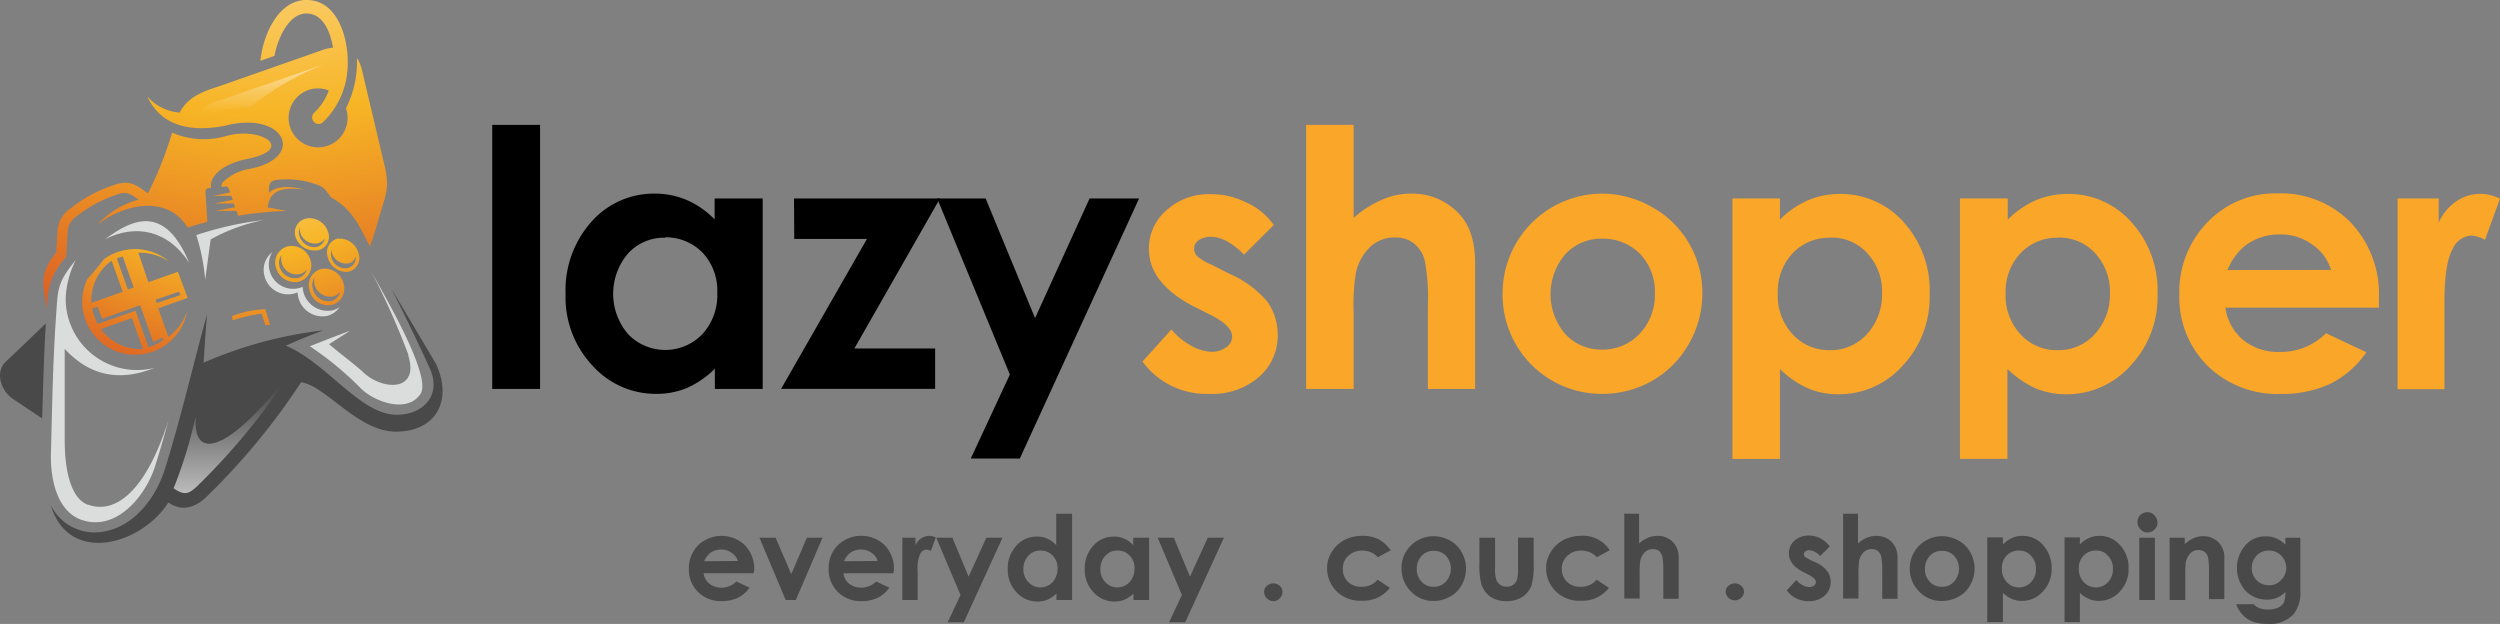 <svg id="Layer_1" data-name="Layer 1" xmlns="http://www.w3.org/2000/svg" xmlns:xlink="http://www.w3.org/1999/xlink" viewBox="0 0 309.5 77.24"><rect x="0" y="0" width="309.5" height="77.24" fill="#808080" stroke="none"/><defs><style>.cls-1{fill:#f9a629;}.cls-2,.cls-5{fill:#494949;}.cls-3,.cls-4,.cls-5,.cls-6,.cls-7,.cls-8{fill-rule:evenodd;}.cls-3{fill:url(#radial-gradient);}.cls-4{fill:#dbdcdc;}.cls-6{fill:url(#linear-gradient);}.cls-7{fill:url(#radial-gradient-2);}.cls-8{fill:url(#linear-gradient-2);}</style><radialGradient id="radial-gradient" cx="296.49" cy="162.05" r="58.47" gradientTransform="matrix(1, 0, 0, -1, 0, 212.28)" gradientUnits="userSpaceOnUse"><stop offset="0" stop-color="#fff"/><stop offset="0.5" stop-color="#f7b525"/><stop offset="1" stop-color="#c71b23"/></radialGradient><linearGradient id="linear-gradient" x1="295.68" y1="95.72" x2="295.68" y2="116.68" gradientTransform="matrix(1, 0, 0, -1, 0, 212.28)" gradientUnits="userSpaceOnUse"><stop offset="0" stop-color="#fff"/><stop offset="1" stop-color="#fff" stop-opacity="0"/></linearGradient><radialGradient id="radial-gradient-2" cx="300.17" cy="201.11" r="101.29" xlink:href="#radial-gradient"/><linearGradient id="linear-gradient-2" x1="299.21" y1="162.59" x2="299.21" y2="150.49" xlink:href="#linear-gradient"/></defs><path d="M327.92,63.18h5.92V95.87h-5.92Z" transform="translate(-266.98 -47.72)"/><path d="M355.48,72.29h5.92V95.87h-5.92v-2.5A11.71,11.71,0,0,1,352,95.76a9.74,9.74,0,0,1-3.8.72,10.51,10.51,0,0,1-7.9-3.53A12.32,12.32,0,0,1,337,84.14a12.69,12.69,0,0,1,3.23-9A10.28,10.28,0,0,1,348,71.69a10.15,10.15,0,0,1,4,.79,10.93,10.93,0,0,1,3.45,2.4V72.29Zm-6.19,4.86a6,6,0,0,0-4.55,1.94,7.68,7.68,0,0,0,0,10,6.38,6.38,0,0,0,9.19,0A7.11,7.11,0,0,0,355.78,84a6.87,6.87,0,0,0-1.82-5,6.36,6.36,0,0,0-4.67-1.9Z" transform="translate(-266.98 -47.72)"/><path d="M365.28,72.29h18.07l-10.6,18.57h10v5H363.68l10.63-18.56h-9Z" transform="translate(-266.98 -47.72)"/><path d="M383,72.29h6l6.12,14.81,6.75-14.81H408l-14.77,32.2h-6.07L392,94.09l-9-21.8Z" transform="translate(-266.98 -47.72)"/><path class="cls-1" d="M424.65,75.6,421,79.24c-1.48-1.48-2.85-2.2-4.06-2.2a2.59,2.59,0,0,0-1.56.42,1.25,1.25,0,0,0-.57,1.06,1.31,1.31,0,0,0,.34.87A6.39,6.39,0,0,0,417,80.5l2.16,1.1a13,13,0,0,1,4.71,3.45,7,7,0,0,1,1.29,4.1,6.74,6.74,0,0,1-2.32,5.24,8.8,8.8,0,0,1-6.18,2.09,9.78,9.78,0,0,1-8.24-4L412,88.51a8.7,8.7,0,0,0,2.43,2,5.57,5.57,0,0,0,2.47.76,3,3,0,0,0,1.9-.57,1.59,1.59,0,0,0,.72-1.29c0-.91-.87-1.79-2.58-2.66l-2-1c-3.79-1.93-5.73-4.32-5.73-7.21a6.25,6.25,0,0,1,2.17-4.78,7.76,7.76,0,0,1,5.5-2,9.49,9.49,0,0,1,4.33,1,8.15,8.15,0,0,1,3.45,2.81Z" transform="translate(-266.98 -47.72)"/><path class="cls-1" d="M428.68,63.18h5.88V74.69a13.06,13.06,0,0,1,3.5-2.24,9,9,0,0,1,3.56-.76,7.92,7.92,0,0,1,5.93,2.43c1.36,1.4,2.05,3.45,2.05,6.19V95.87h-5.85V85.54a24.88,24.88,0,0,0-.38-5.54A3.92,3.92,0,0,0,442,77.84a3.6,3.6,0,0,0-2.31-.72,4.31,4.31,0,0,0-3.08,1.17,6.23,6.23,0,0,0-1.78,3.27,25.06,25.06,0,0,0-.27,4.86v9.45h-5.88V63.18Z" transform="translate(-266.98 -47.72)"/><path class="cls-1" d="M465.24,71.69a12.46,12.46,0,0,1,6.26,1.67,11.9,11.9,0,0,1,4.6,4.52,12,12,0,0,1,1.63,6.18,12.38,12.38,0,0,1-1.67,6.23,12.07,12.07,0,0,1-4.52,4.56,12.38,12.38,0,0,1-6.3,1.63A12.26,12.26,0,0,1,453,84.1a12.36,12.36,0,0,1,12.23-12.41Zm.11,5.58a6.06,6.06,0,0,0-4.59,1.93,7.61,7.61,0,0,0,0,9.88A6.11,6.11,0,0,0,465.35,91,6.19,6.19,0,0,0,470,89a7,7,0,0,0,1.86-5A6.8,6.8,0,0,0,470,79.13a6.45,6.45,0,0,0-4.67-1.86Z" transform="translate(-266.98 -47.72)"/><path class="cls-1" d="M487.34,72.29v2.62a11.35,11.35,0,0,1,3.45-2.39,10.11,10.11,0,0,1,4-.79,10.38,10.38,0,0,1,7.86,3.49,12.6,12.6,0,0,1,3.22,9A12.32,12.32,0,0,1,502.52,93a10.55,10.55,0,0,1-7.89,3.53,9.74,9.74,0,0,1-3.8-.72,12,12,0,0,1-3.49-2.4v11.13h-5.89V72.29Zm6.22,4.86a6.23,6.23,0,0,0-4.63,1.9,6.93,6.93,0,0,0-1.86,5,7,7,0,0,0,1.86,5.08,6.11,6.11,0,0,0,4.63,1.94,6,6,0,0,0,4.56-2,7.2,7.2,0,0,0,1.86-5,7,7,0,0,0-1.82-5,6,6,0,0,0-4.6-1.94Z" transform="translate(-266.98 -47.72)"/><path class="cls-1" d="M515.54,72.29v2.62A11.39,11.39,0,0,1,519,72.52a10.11,10.11,0,0,1,4-.79,10.35,10.35,0,0,1,7.85,3.49,12.56,12.56,0,0,1,3.23,9A12.32,12.32,0,0,1,530.73,93a10.56,10.56,0,0,1-7.9,3.53A9.69,9.69,0,0,1,519,95.8a12.18,12.18,0,0,1-3.5-2.4v11.13h-5.88V72.29Zm6.23,4.86a6.21,6.21,0,0,0-4.63,1.9,6.89,6.89,0,0,0-1.86,5,7,7,0,0,0,1.86,5.08,6.1,6.1,0,0,0,4.63,1.94,6,6,0,0,0,4.56-2,7.2,7.2,0,0,0,1.86-5,7,7,0,0,0-1.83-5,6,6,0,0,0-4.59-1.94Z" transform="translate(-266.98 -47.72)"/><path class="cls-1" d="M561.48,85.81h-19a6.4,6.4,0,0,0,2.2,4,6.9,6.9,0,0,0,4.56,1.48,7.87,7.87,0,0,0,5.7-2.32l5,2.36a11.89,11.89,0,0,1-4.48,3.91,14.27,14.27,0,0,1-6.19,1.25,12.32,12.32,0,0,1-9-3.49,11.93,11.93,0,0,1-3.49-8.77,12.36,12.36,0,0,1,3.49-9,11.63,11.63,0,0,1,8.74-3.57A12.08,12.08,0,0,1,558,75.26a12.9,12.9,0,0,1,3.49,9.41v1.14Zm-5.92-4.67A5.77,5.77,0,0,0,553.24,78a6.55,6.55,0,0,0-4-1.25,6.89,6.89,0,0,0-4.33,1.4,7.32,7.32,0,0,0-2.16,3Z" transform="translate(-266.98 -47.72)"/><path class="cls-1" d="M563.8,72.29h5.09v3a6.17,6.17,0,0,1,2.2-2.66,5.25,5.25,0,0,1,3-.91,5.41,5.41,0,0,1,2.39.6l-1.86,5.09a4.1,4.1,0,0,0-1.71-.53,2.73,2.73,0,0,0-2.31,1.71c-.65,1.14-1,3.34-1,6.64l0,1.14v9.53H563.8Z" transform="translate(-266.98 -47.72)"/><path class="cls-2" d="M360.26,118.69h-6.18a2,2,0,0,0,.72,1.29,2.33,2.33,0,0,0,1.48.49,2.62,2.62,0,0,0,1.86-.76l1.63.76a3.82,3.82,0,0,1-1.44,1.26,4.74,4.74,0,0,1-2,.41,4,4,0,0,1-2.93-1.13,3.87,3.87,0,0,1-1.14-2.85,4.05,4.05,0,0,1,1.14-2.93,4.19,4.19,0,0,1,5.81,0,4.17,4.17,0,0,1,1.14,3.08l-.08.38Zm-1.93-1.52a1.83,1.83,0,0,0-.76-1,2.16,2.16,0,0,0-1.29-.42,2.26,2.26,0,0,0-1.41.45,2.72,2.72,0,0,0-.72,1Z" transform="translate(-266.98 -47.72)"/><path class="cls-2" d="M361,114.29h2l1.94,4.51,1.93-4.51h1.94L365.5,122h-1.25L361,114.29Z" transform="translate(-266.98 -47.72)"/><path class="cls-2" d="M377.58,118.69h-6.19a2,2,0,0,0,.72,1.29,2.33,2.33,0,0,0,1.48.49,2.62,2.62,0,0,0,1.86-.76l1.63.76a3.82,3.82,0,0,1-1.44,1.26,4.74,4.74,0,0,1-2,.41A4,4,0,0,1,370.7,121a3.86,3.86,0,0,1-1.13-2.85,4,4,0,0,1,1.13-2.93,4.19,4.19,0,0,1,5.81,0,4.17,4.17,0,0,1,1.14,3.08l-.07.38Zm-1.94-1.52a1.79,1.79,0,0,0-.76-1,2.16,2.16,0,0,0-1.29-.42,2.26,2.26,0,0,0-1.41.45,2.72,2.72,0,0,0-.72,1Z" transform="translate(-266.98 -47.72)"/><path class="cls-2" d="M378.68,114.29h1.63v.94a2.1,2.1,0,0,1,.72-.87,1.78,1.78,0,0,1,1-.3,2.15,2.15,0,0,1,.8.19l-.61,1.67a1.21,1.21,0,0,0-.57-.15c-.31,0-.53.19-.76.53a4.65,4.65,0,0,0-.3,2.16V122h-1.9v-7.66Z" transform="translate(-266.98 -47.72)"/><path class="cls-2" d="M382.89,114.29h2l2,4.82,2.2-4.82h2l-4.79,10.47h-2l1.59-3.38-3-7.09Z" transform="translate(-266.98 -47.72)"/><path class="cls-2" d="M397.77,111.32h1.94V122h-1.94v-.79a4.31,4.31,0,0,1-1.13.76,3.34,3.34,0,0,1-1.22.22,3.47,3.47,0,0,1-2.58-1.13,4,4,0,0,1-1.1-2.85,4.1,4.1,0,0,1,1.06-2.93,3.31,3.31,0,0,1,2.54-1.13,3.05,3.05,0,0,1,1.3.26,3.3,3.3,0,0,1,1.1.8v-3.84Zm-2,4.56a1.91,1.91,0,0,0-1.48.65,2.3,2.3,0,0,0-.61,1.63,2.23,2.23,0,0,0,.61,1.63,2,2,0,0,0,1.48.65,2.06,2.06,0,0,0,1.52-.65,2.44,2.44,0,0,0,.61-1.67,2.16,2.16,0,0,0-.61-1.63A2,2,0,0,0,395.76,115.88Z" transform="translate(-266.98 -47.72)"/><path class="cls-2" d="M407.3,114.29h1.94V122H407.3v-.79a4.19,4.19,0,0,1-1.14.76,3.29,3.29,0,0,1-1.21.22,3.47,3.47,0,0,1-2.58-1.13,4,4,0,0,1-1.1-2.85,4.1,4.1,0,0,1,1.06-2.93,3.31,3.31,0,0,1,2.54-1.13,3,3,0,0,1,1.29.26,3.23,3.23,0,0,1,1.11.8v-.87Zm-2,1.59a1.91,1.91,0,0,0-1.48.65,2.3,2.3,0,0,0-.61,1.63,2.23,2.23,0,0,0,.61,1.63,2,2,0,0,0,1.48.65,2.06,2.06,0,0,0,1.52-.65,2.44,2.44,0,0,0,.61-1.67,2.16,2.16,0,0,0-.61-1.63A2,2,0,0,0,405.29,115.88Z" transform="translate(-266.98 -47.72)"/><path class="cls-2" d="M410.3,114.29h2l2,4.82,2.2-4.82h2l-4.79,10.47h-2l1.59-3.38-3-7.09Z" transform="translate(-266.98 -47.72)"/><path class="cls-2" d="M424.62,119.94a1.2,1.2,0,0,1,.79.31,1,1,0,0,1,.34.76,1.08,1.08,0,0,1-.34.79,1.06,1.06,0,0,1-.79.34,1.16,1.16,0,0,1-1.14-1.13.94.94,0,0,1,.34-.76A1.23,1.23,0,0,1,424.62,119.94Z" transform="translate(-266.98 -47.72)"/><path class="cls-2" d="M439.16,115.84l-1.6.87a2.67,2.67,0,0,0-.91-.64,2.94,2.94,0,0,0-1-.19,2.47,2.47,0,0,0-1.75.65,2.11,2.11,0,0,0-.68,1.63,2.16,2.16,0,0,0,.64,1.59,2.27,2.27,0,0,0,1.67.61,2.48,2.48,0,0,0,2-.87l1.52,1a4.16,4.16,0,0,1-3.49,1.6,4.1,4.1,0,0,1-3.15-1.22,4,4,0,0,1-1.14-2.81,3.79,3.79,0,0,1,.57-2,4.12,4.12,0,0,1,1.56-1.48,4.87,4.87,0,0,1,2.24-.53,4.57,4.57,0,0,1,2.05.45,4.75,4.75,0,0,1,1.48,1.37Z" transform="translate(-266.98 -47.72)"/><path class="cls-2" d="M444.47,114.1a4.35,4.35,0,0,1,2,.53,3.64,3.64,0,0,1,1.48,1.48,4.08,4.08,0,0,1,0,4,3.41,3.41,0,0,1-1.48,1.48,4.14,4.14,0,0,1-2,.53,3.75,3.75,0,0,1-2.81-1.17,4,4,0,0,1-1.17-2.85,3.89,3.89,0,0,1,1.32-3,4,4,0,0,1,2.66-1Zm0,1.82a1.88,1.88,0,0,0-1.48.61,2.27,2.27,0,0,0-.61,1.59,2.17,2.17,0,0,0,.61,1.63,1.88,1.88,0,0,0,1.48.61,1.92,1.92,0,0,0,1.52-.65,2.38,2.38,0,0,0,0-3.18,2,2,0,0,0-1.52-.61Z" transform="translate(-266.98 -47.72)"/><path class="cls-2" d="M450.13,114.29h1.94V118a4.29,4.29,0,0,0,.15,1.48,1.37,1.37,0,0,0,.49.64,1.35,1.35,0,0,0,.8.23,1.29,1.29,0,0,0,.8-.23,1.35,1.35,0,0,0,.49-.68,5.7,5.7,0,0,0,.11-1.4v-3.76h1.94v3.26a8.69,8.69,0,0,1-.3,2.74,3,3,0,0,1-1.14,1.36,3.57,3.57,0,0,1-1.9.5,3.43,3.43,0,0,1-2.05-.57,3,3,0,0,1-1.1-1.56,9.57,9.57,0,0,1-.23-2.54Z" transform="translate(-266.98 -47.72)"/><path class="cls-2" d="M466.26,115.84l-1.59.87a2.67,2.67,0,0,0-.91-.64,3,3,0,0,0-1-.19,2.44,2.44,0,0,0-1.74.65,2.12,2.12,0,0,0-.69,1.63,2.17,2.17,0,0,0,.65,1.59,2.27,2.27,0,0,0,1.67.61,2.49,2.49,0,0,0,2-.87l1.52,1a4.16,4.16,0,0,1-3.49,1.6,4.1,4.1,0,0,1-3.15-1.22,4,4,0,0,1-1.14-2.81,3.79,3.79,0,0,1,.57-2,4.17,4.17,0,0,1,1.55-1.48,4.93,4.93,0,0,1,2.24-.53,3.92,3.92,0,0,1,3.53,1.82Z" transform="translate(-266.98 -47.72)"/><path class="cls-2" d="M468,111.32h1.9V115a3.79,3.79,0,0,1,1.14-.72,3.08,3.08,0,0,1,1.14-.22,2.62,2.62,0,0,1,1.93.79,2.74,2.74,0,0,1,.69,2v5h-1.9v-3.37a9.3,9.3,0,0,0-.12-1.83,1.47,1.47,0,0,0-.41-.72,1.23,1.23,0,0,0-.76-.23,1.38,1.38,0,0,0-1,.38,2.33,2.33,0,0,0-.57,1.07,11.62,11.62,0,0,0-.07,1.59v3.08h-1.9v-10.6Z" transform="translate(-266.98 -47.72)"/><path class="cls-2" d="M481.75,119.94a1.23,1.23,0,0,1,.8.31,1,1,0,0,1,.34.76,1.14,1.14,0,0,1-2.27,0,.94.94,0,0,1,.34-.76A1.22,1.22,0,0,1,481.75,119.94Z" transform="translate(-266.98 -47.72)"/><path class="cls-2" d="M493.49,115.39l-1.18,1.17a2,2,0,0,0-1.33-.72.64.64,0,0,0-.49.15.39.39,0,0,0-.19.35.53.53,0,0,0,.11.3,3.12,3.12,0,0,0,.57.34l.72.34a3.68,3.68,0,0,1,1.52,1.14,2.31,2.31,0,0,1-.34,3,2.89,2.89,0,0,1-2,.68,3.28,3.28,0,0,1-2.7-1.33l1.18-1.29a2.49,2.49,0,0,0,.8.65,1.82,1.82,0,0,0,.79.23,1,1,0,0,0,.61-.19.55.55,0,0,0,.23-.42c0-.31-.27-.57-.84-.88l-.64-.34c-1.26-.6-1.86-1.4-1.86-2.35a2,2,0,0,1,.68-1.56,2.6,2.6,0,0,1,1.78-.64,3.05,3.05,0,0,1,1.41.34,3.36,3.36,0,0,1,1.18,1Z" transform="translate(-266.98 -47.72)"/><path class="cls-2" d="M495.12,111.32H497V115a3.79,3.79,0,0,1,1.14-.72,3.08,3.08,0,0,1,1.14-.22,2.63,2.63,0,0,1,1.93.79,2.73,2.73,0,0,1,.68,2v5H500v-3.37a9.3,9.3,0,0,0-.12-1.83,1.48,1.48,0,0,0-.42-.72,1.18,1.18,0,0,0-.75-.23,1.37,1.37,0,0,0-1,.38,2.16,2.16,0,0,0-.57,1.07,11,11,0,0,0-.08,1.59v3.08h-1.9v-10.6Z" transform="translate(-266.98 -47.72)"/><path class="cls-2" d="M507.38,114.1a4.35,4.35,0,0,1,2.05.53,3.64,3.64,0,0,1,1.48,1.48,4.08,4.08,0,0,1,0,4,3.41,3.41,0,0,1-1.48,1.48,4.14,4.14,0,0,1-2.05.53,3.75,3.75,0,0,1-2.81-1.17,4,4,0,0,1-1.17-2.85,4,4,0,0,1,4-4Zm0,1.82a1.88,1.88,0,0,0-1.48.61,2.27,2.27,0,0,0-.61,1.59,2.17,2.17,0,0,0,.61,1.63,1.88,1.88,0,0,0,1.48.61,1.92,1.92,0,0,0,1.52-.65,2.38,2.38,0,0,0,0-3.18,2,2,0,0,0-1.52-.61Z" transform="translate(-266.98 -47.72)"/><path class="cls-2" d="M514.94,114.29v.83a3.86,3.86,0,0,1,1.14-.8,3,3,0,0,1,1.29-.26,3.32,3.32,0,0,1,2.54,1.14,4.18,4.18,0,0,1,1.06,2.92,4,4,0,0,1-1.1,2.85,3.45,3.45,0,0,1-2.58,1.14,3.18,3.18,0,0,1-1.21-.23,4,4,0,0,1-1.14-.76v3.61H513V114.25h1.9Zm2,1.59a2,2,0,0,0-1.52.61,2.16,2.16,0,0,0-.61,1.63,2.33,2.33,0,0,0,.61,1.67,2.06,2.06,0,0,0,1.52.65,2,2,0,0,0,1.48-.65,2.23,2.23,0,0,0,.61-1.63,2.2,2.2,0,0,0-.61-1.63A1.79,1.79,0,0,0,517,115.88Z" transform="translate(-266.98 -47.72)"/><path class="cls-2" d="M524.47,114.29v.83a3.86,3.86,0,0,1,1.14-.8,3,3,0,0,1,1.29-.26,3.32,3.32,0,0,1,2.54,1.14,4.18,4.18,0,0,1,1.06,2.92,4,4,0,0,1-1.1,2.85,3.45,3.45,0,0,1-2.58,1.14,3.14,3.14,0,0,1-1.21-.23,4,4,0,0,1-1.14-.76v3.61h-1.9V114.25h1.9Zm2,1.59a2,2,0,0,0-1.52.61,2.16,2.16,0,0,0-.61,1.63,2.33,2.33,0,0,0,.61,1.67,2.06,2.06,0,0,0,1.52.65,2,2,0,0,0,1.48-.65,2.23,2.23,0,0,0,.61-1.63,2.2,2.2,0,0,0-.61-1.63A1.79,1.79,0,0,0,526.48,115.88Z" transform="translate(-266.98 -47.72)"/><path class="cls-2" d="M532.82,111.13a1.16,1.16,0,0,1,.87.38,1.25,1.25,0,0,1,.38.88,1.19,1.19,0,0,1-.34.87,1.23,1.23,0,0,1-.87.38,1.11,1.11,0,0,1-.88-.38,1.29,1.29,0,0,1-.38-.91,1.2,1.2,0,0,1,1.22-1.22Zm-1,3.16h1.94V122h-1.94Z" transform="translate(-266.98 -47.72)"/><path class="cls-2" d="M535.51,114.29h1.94v.79a4.36,4.36,0,0,1,1.18-.76,2.74,2.74,0,0,1,1.1-.22,2.66,2.66,0,0,1,1.94.79,2.71,2.71,0,0,1,.68,2v5h-1.9v-3.34a9.77,9.77,0,0,0-.11-1.82,1.26,1.26,0,0,0-.42-.68,1.23,1.23,0,0,0-.76-.23,1.34,1.34,0,0,0-1,.38,2.35,2.35,0,0,0-.57,1.06,11.5,11.5,0,0,0-.07,1.56V122h-1.94v-7.66Z" transform="translate(-266.98 -47.72)"/><path class="cls-2" d="M549.87,114.29h1.89v6.56a4.27,4.27,0,0,1-.79,2.85,3.85,3.85,0,0,1-3.15,1.25,5.59,5.59,0,0,1-1.9-.26,3.25,3.25,0,0,1-1.29-.84,3.7,3.7,0,0,1-.8-1.33H546a1.64,1.64,0,0,0,.72.5,3,3,0,0,0,1.06.15,2.84,2.84,0,0,0,1.25-.23,1.8,1.8,0,0,0,.69-.61,3.52,3.52,0,0,0,.19-1.32,3.08,3.08,0,0,1-2.32.94,3.58,3.58,0,0,1-2.62-1.1,4.28,4.28,0,0,1,.08-5.73,3.27,3.27,0,0,1,2.43-1,3.39,3.39,0,0,1,1.25.23,3.58,3.58,0,0,1,1.18.8v-.87Zm-2,1.59a2,2,0,0,0-1.51.61,2.17,2.17,0,0,0-.61,1.52,2.09,2.09,0,0,0,2.12,2.16,1.88,1.88,0,0,0,1.48-.61,2.13,2.13,0,0,0-1.48-3.68Z" transform="translate(-266.98 -47.72)"/><path class="cls-3" d="M306.85,81a2.07,2.07,0,0,0-1.56,2.62,2.41,2.41,0,0,0,2.77,1.86,2.1,2.1,0,0,0,1.44-2.69A2.4,2.4,0,0,0,306.85,81Zm1.1,4a2,2,0,0,1-2.24-1.49,1.81,1.81,0,0,1,.22-1.48,2,2,0,0,0,0,.92,2,2,0,0,0,2.24,1.48,1.46,1.46,0,0,0,.92-.61A1.59,1.59,0,0,1,308,85Zm-1.75-6.27a1.7,1.7,0,0,0,1.4-2.28,2.42,2.42,0,0,0-2.5-1.71,1.77,1.77,0,0,0-1.56,2.21A2.44,2.44,0,0,0,306.2,78.71Zm-2.05-2.85a1.06,1.06,0,0,0,0,.61,1.88,1.88,0,0,0,2.05,1.37,1.36,1.36,0,0,0,1-.65,1.34,1.34,0,0,1-1.14,1.1,1.92,1.92,0,0,1-2-1.36A1.28,1.28,0,0,1,304.15,75.86ZM305.44,80a2.45,2.45,0,0,0-2.62-1.82,2.06,2.06,0,0,0-1.71,2.54,2.45,2.45,0,0,0,2.77,1.9A2.09,2.09,0,0,0,305.44,80Zm-1.71,2.13a1.91,1.91,0,0,1-2.16-1.48,1.68,1.68,0,0,1,.26-1.37,2.29,2.29,0,0,0,0,.87A1.91,1.91,0,0,0,304,81.67a1.47,1.47,0,0,0,1-.64A1.57,1.57,0,0,1,303.73,82.17Zm5.17-4.9a1.75,1.75,0,0,0-1.33,2.35,2.36,2.36,0,0,0,2.54,1.79,1.75,1.75,0,0,0,1.22-2.4A2.38,2.38,0,0,0,308.9,77.27ZM310,80.91A1.76,1.76,0,0,1,308,79.55a2,2,0,0,1,0-.91,1.84,1.84,0,0,0,2,1.7,1.11,1.11,0,0,0,1-.87A1.28,1.28,0,0,1,310,80.91Zm-10.21,5,.64,2.05c-.19,0-.42,0-.61,0l-.45-1.4a16,16,0,0,0-3.57.83l-.11-.53A12.65,12.65,0,0,1,299.75,86ZM289,81.37l-3.65,1.29L284.1,79a6.78,6.78,0,0,1,3.84,1.11,6.57,6.57,0,0,0-6.42-1.18,7.34,7.34,0,0,0-1.63.83c-.68.88-1.37,1.71-2.09,2.51a6.42,6.42,0,0,0-.26,5,6.54,6.54,0,0,0,12.6-1,6.48,6.48,0,0,1-2.32,3.15l-1.25-3.53,3.65-1.29Zm-6.83-1.9,1.36,3.83-.72.27-1.37-3.87ZM280.8,80l1.37,3.84-3.87,1.37A6,6,0,0,1,280.8,80Zm-1.37,8.47,3.88-1.37,1.36,3.84A6.16,6.16,0,0,1,279.43,88.43Zm7.67,1.06.08.27a5.46,5.46,0,0,1-1.82.91l-1.6-4.52-4.67,1.63a5.57,5.57,0,0,1-.68-1.89l.68-.23a7.41,7.41,0,0,0,.57,1.48l4.67-1.67,1.6,4.52A4.8,4.8,0,0,0,287.1,89.49Zm-.72-4.29-.15-.41,2.92-1,.16.42Z" transform="translate(-266.98 -47.72)"/><path class="cls-4" d="M277.88,110.22c-2-.72-2.89-3.91-2.89-8,0-2,0-8.81,0-11.31,3.08,3.34,6.8,4.1,11.12,2.35a8.83,8.83,0,0,1-11-8.54,11.36,11.36,0,0,1,1.26-4.82c-2.4,2.92-2.21,3.64-2.47,7.25-.38,5.5-.46,11-.61,16.55-.11,3.11.65,7.59,4.18,8.5,4.17,1.11,7.63-3.26,8.73-6.83.61-1.9,1.14-3.83,1.67-5.73-3,9.53-6.95,11.69-10,10.55Z" transform="translate(-266.98 -47.72)"/><path class="cls-4" d="M317.51,91.7c1.45,4.55-3.15,4.36-5.5,2.16-.91-.87-3-2.43-4.29-3.53l2.62-1.67c-1.06.38-4,1.52-5,1.93a39.54,39.54,0,0,1,6.34,5.24c1.75,1.71,5.77,3.08,7.36.65,1.49-2.24-4.89-12.87-6.15-15.26a96.32,96.32,0,0,1,4.67,10.48Z" transform="translate(-266.98 -47.72)"/><path class="cls-4" d="M292.38,82.36l.68-5a22.35,22.35,0,0,1,6.57-2.4,42.22,42.22,0,0,0-8.35,1.86A24.73,24.73,0,0,1,292.38,82.36Z" transform="translate(-266.98 -47.72)"/><path class="cls-4" d="M304.45,83.23a3,3,0,0,1-4.13-2.17,2.93,2.93,0,0,1,.37-2.12,2.78,2.78,0,0,0-1,2.81,3,3,0,0,0,4.14,2.16,3.07,3.07,0,0,0,3.6,2.93,2.68,2.68,0,0,0,1.6-1.11,2.36,2.36,0,0,1-.95.42A3.09,3.09,0,0,1,304.45,83.23Z" transform="translate(-266.98 -47.72)"/><path class="cls-4" d="M280,77.34c3.65-1.89,7.75-1.21,10.41,2.93C287.44,73.09,283.5,74.69,280,77.34Z" transform="translate(-266.98 -47.72)"/><path class="cls-5" d="M267.66,92.53c1.68-1.59,3.35-3.19,5-4.78-.23,3.41-.34,7.82-.46,11.77l-3.6-2.4C267.06,96.1,266.37,93.78,267.66,92.53Zm47.88-8.88c1.59,3.19,3.15,6.37,4.63,9.64,1.6,3.49-1,5.92-4.33,5.77-4.36-.19-8.58-6.53-13.47-8.54,1.51-.69,3-1.29,4.63-1.9a51.66,51.66,0,0,0-14.81,4c.11-2,.27-4,.42-6-1.75,6.37-3.23,12.83-5.2,19.13-1.18,3.76-4.07,7.52-8.24,7.86a6,6,0,0,1-5.89-3.34c2.17,7.44,11.2,4.93,14.54-.34,1.79,1.21,3.42.6,4.86-.84a83.25,83.25,0,0,0,11.58-14.05c3.08.46,7,6.08,11.7,6.12,5,0,7.1-3.84,5-8.39l-5.43-9.15Z" transform="translate(-266.98 -47.72)"/><path class="cls-6" d="M291.17,99.44a57.36,57.36,0,0,1-2.7,8.73c1.29.88,1.82.8,3-.34a82.51,82.51,0,0,0,11.32-13.74l.15-.27c-7.37,9.61-12.08,11.2-11.73,5.62Z" transform="translate(-266.98 -47.72)"/><path class="cls-7" d="M297.58,67.4c-1.37.26-3.26.95-4.1,2.16A2,2,0,0,0,293.1,71c-.3,0-.68,0-.68.46l.23,3.72c-.84.23-1.64.45-2.43.72-2.59-4.21-8.09-2.85-11.24-.3a10.56,10.56,0,0,1,5.16-3.16c-1-.72-1.48-1.1-2.77-.6a16.29,16.29,0,0,0-5,2.73,2.43,2.43,0,0,0-1,1.63l-.19,3.27c-2.09,2.54-2.24,3.76-2.43,6.53-.34-2.93-1.1-4.18,1.18-7l.19-2.88a3.5,3.5,0,0,1,1.52-2.54A17,17,0,0,1,281,70.66c1.94-.72,2.77-.11,4.29,1a44.83,44.83,0,0,0,3-7.52,9.83,9.83,0,0,0,6.68.42C299.29,63.33,303.66,66.18,297.58,67.4ZM311.67,56a3.27,3.27,0,0,0-.5-1.1,12.69,12.69,0,0,1-1.36,6.22,3.65,3.65,0,1,1-4.33-2.35,3.58,3.58,0,0,1,2.2.15,7.05,7.05,0,0,1-1.82,2.77.81.81,0,0,0,1,1.26A10,10,0,0,0,310,56.31c.26-3.11-.87-8.28-4.71-8.58s-5.77,4.4-6.07,7.52l1.74-.61c.34-1.94,1.75-5.47,4.18-5.24,1.86.15,2.73,2.24,3.07,4.22a4.88,4.88,0,0,0-1.1.22l-13,4.56c-2.66.83-3.95,1.56-4.9,3.26a6,6,0,0,1-4-2c1.82,3.88,5.66,4.37,9.53,3.65,7.44-2,10.25,3.91,3.19,5.31a6.11,6.11,0,0,0-3.34,1.64.63.63,0,0,0-.16.6c.31,0,.73-.19.88.23l.15.46-2.09.42h2.24l.19.49-2.28.45h2.4l.15.46-2.39.46h2.58l.19.6a44.26,44.26,0,0,1,6.07-.6c-.57-.08-1.82-.35-2.39-.42.23-2.39,2.2-2.47,4.44-2.24-1.71-.46-3.45-.42-4.29.42,0-.84-.07-1.49,1-1.6a11,11,0,0,1,4.44.42c1.44.45,1.37.61,2.24,1.74,2.69,1.52,3.49,3.54,4.82,6.08.42-1.18.8-2.39,1.14-3.61.87-3,1.33-3.64.64-6.53l-2.84-12Z" transform="translate(-266.98 -47.72)"/><path class="cls-8" d="M291.36,61.74a12.73,12.73,0,0,0,2.92-.23,12.77,12.77,0,0,1,3.61-.45,34.41,34.41,0,0,1,9.18-5.36L294.62,60A7.51,7.51,0,0,0,291.36,61.74Z" transform="translate(-266.98 -47.72)"/></svg>